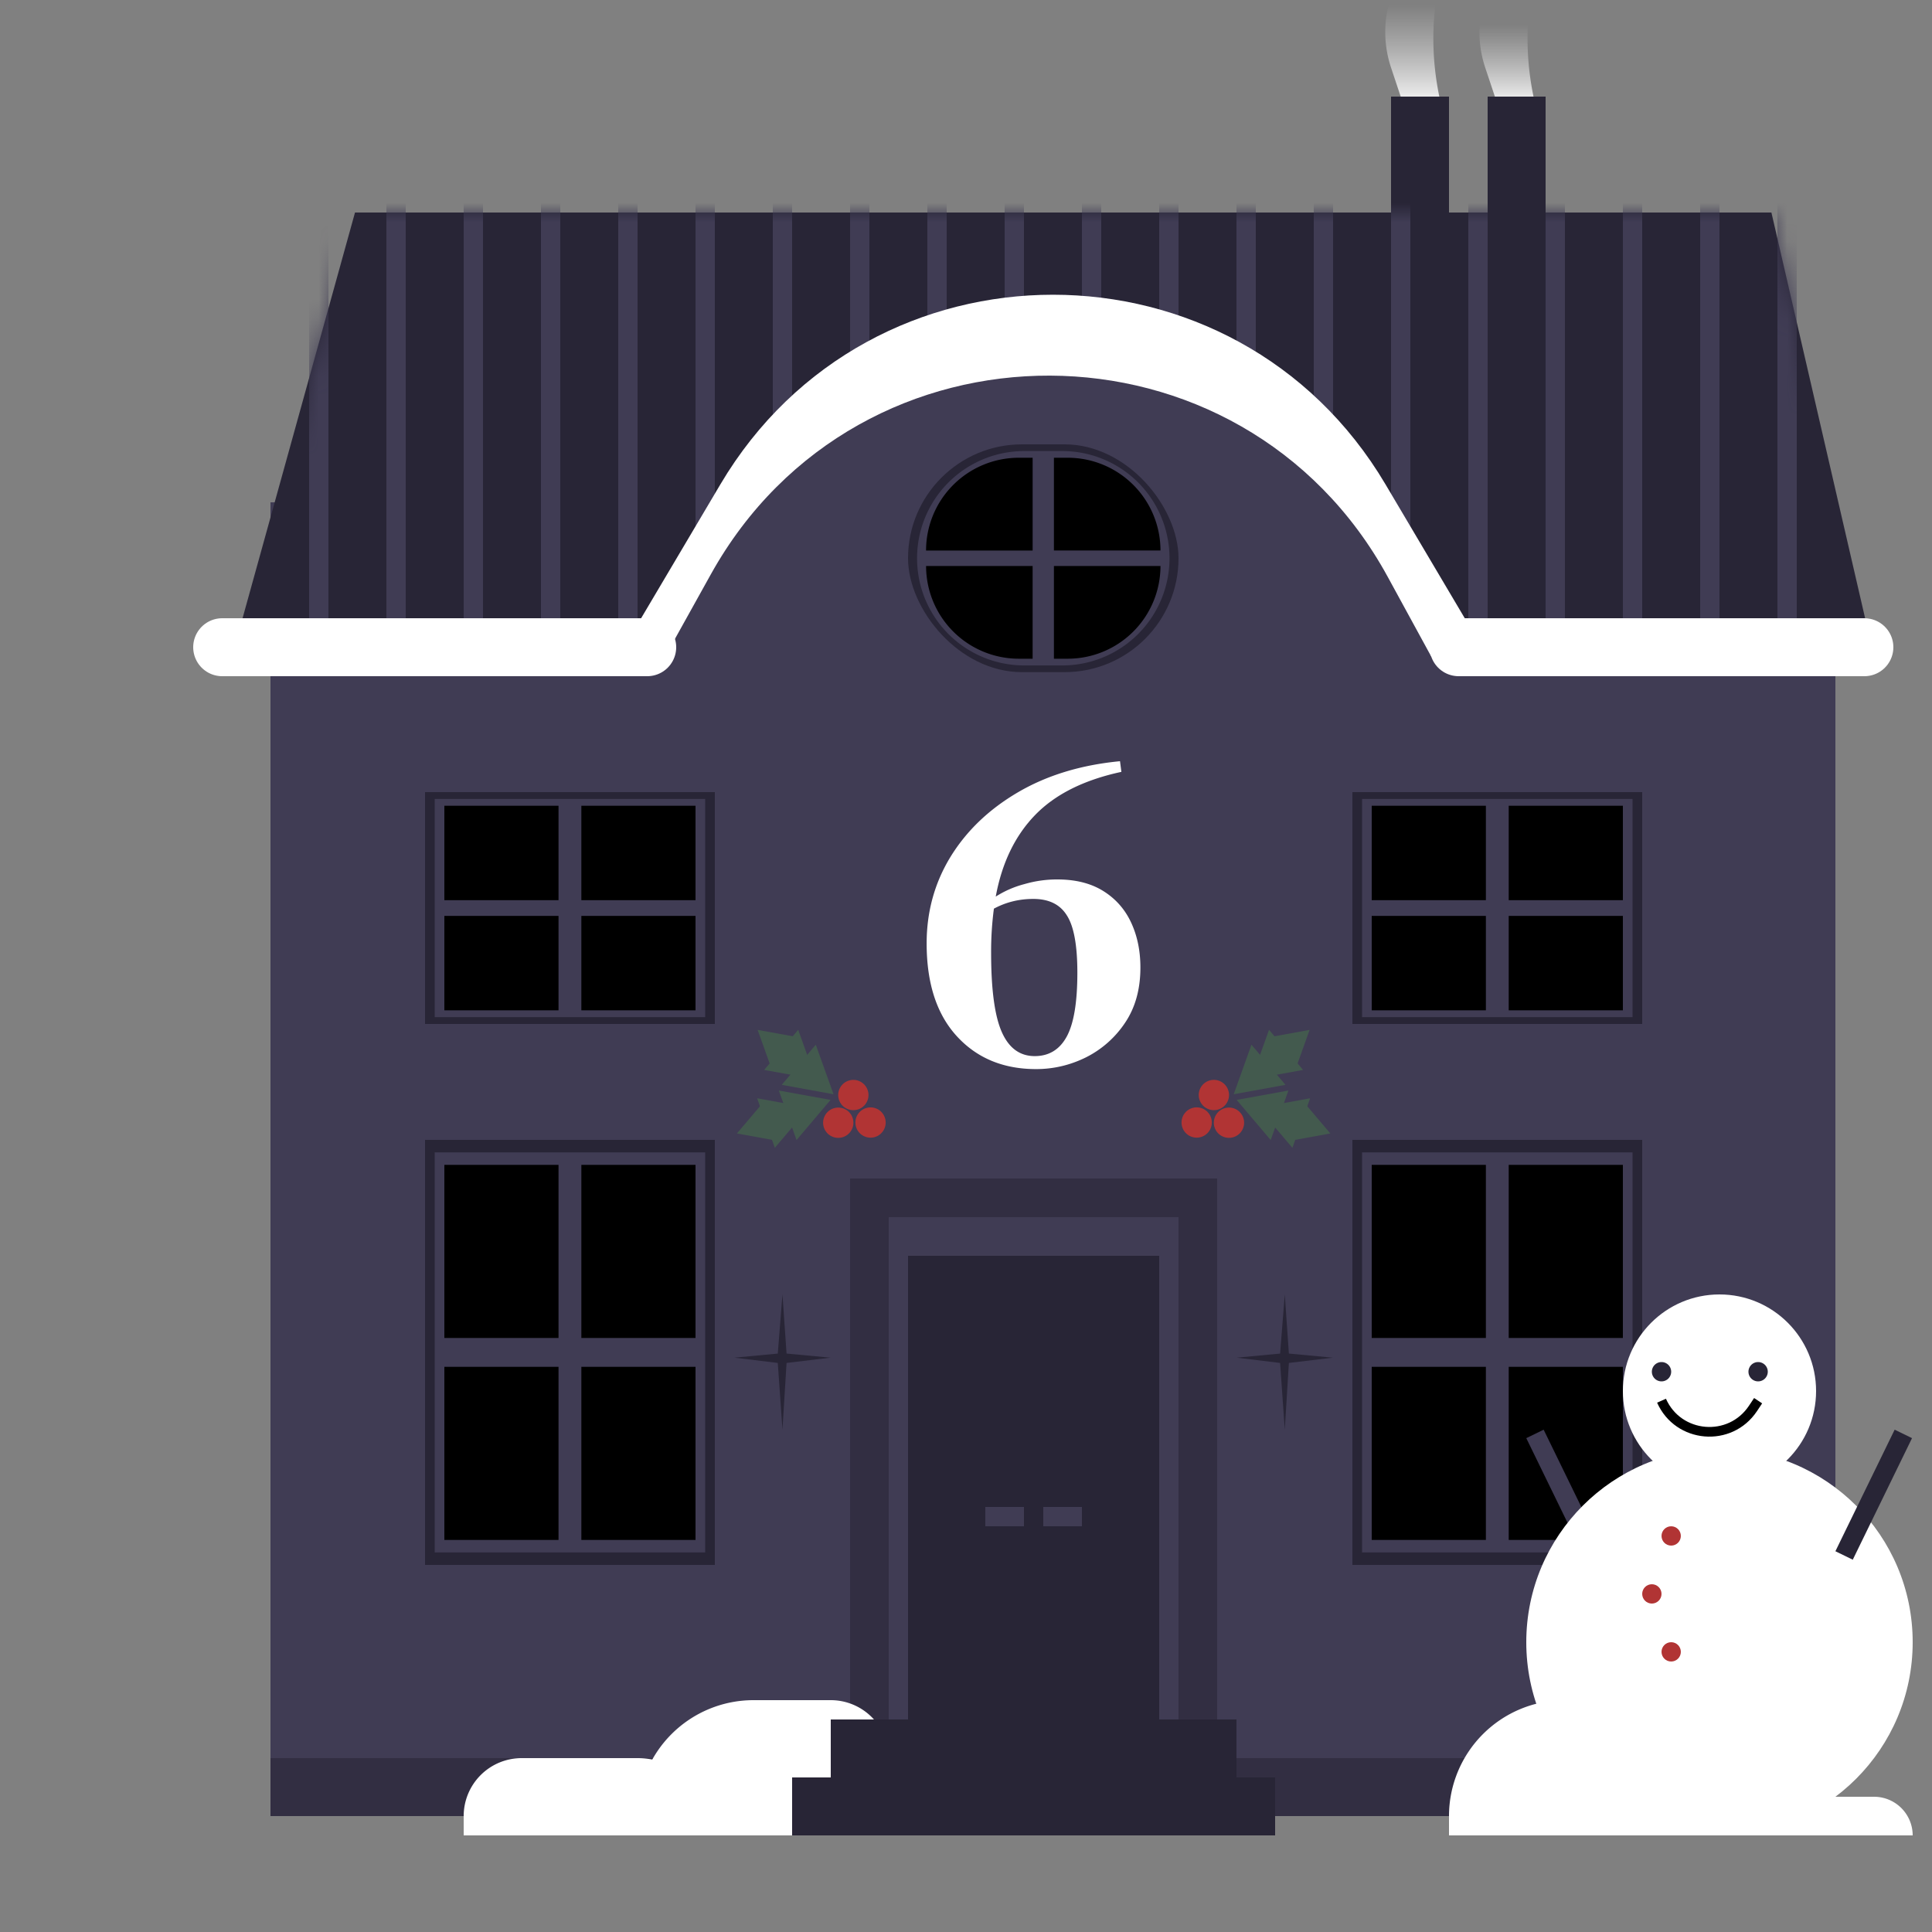 <svg xmlns="http://www.w3.org/2000/svg" width="100" height="100" fill="none" viewBox="0 0 100 100">
    <rect x="0" y="0" width="100" height="100" fill="#808080" stroke="none"/>
    <g clip-path="url(#clip0_58_181)">
        <path fill="#403C54" d="M14 26h81v68H14z"/>
        <path fill="#282536" fill-opacity=".6" d="M95 91H14v3h81z"/>
        <path stroke="#322E42" stroke-width="2" d="M45 62h17v28H45z"/>
        <path fill="#282536" d="M47 65h13v24H47z"/>
        <path fill="#403C54" d="M51 78h2v1h-2zM54 78h2v1h-2z"/>
        <path fill="#282536" d="M72 5h3v6h-3zM77 5h3v6h-3zM18.375 11h73.313L97 34H12l6.375-23Z"/>
        <mask id="mask0_58_181" width="85" height="23" x="12" y="11" maskUnits="userSpaceOnUse" style="mask-type:alpha">
            <path fill="#282536" d="M18.375 11h73.313L97 34H12l6.375-23Z"/>
        </mask>
        <g stroke="#403C54" mask="url(#mask0_58_181)">
            <path d="M16.5 6v31M20.5 6v31M24.5 6v31M28.5 6v31M32.5 6v31M36.5 6v31M40.5 6v31M44.5 6v31M48.5 6v31M52.5 6v31M56.5 6v31M60.5 6v31M64.5 6v31M68.5 6v31M72.5 6v31M76.5 6v31M80.5 6v31M84.5 6v31M88.5 6v31M92.5 6v31"/>
        </g>
        <path fill="#fff" d="M33 94a6 6 0 0 1 6-6h4a3 3 0 0 1 3 3v4H33v-1ZM75 94a6 6 0 0 1 6-6h4a3 3 0 0 1 3 3v4H75v-1Z"/>
        <path fill="#fff" d="M99 95a2 2 0 0 0-2-2h-9a2 2 0 0 0-2 2h13ZM37 95a4 4 0 0 0-4-4h-6a3 3 0 0 0-3 3v1h13Z"/>
        <path fill="#282536" d="M41 92h25v3H41zM43 89h21v3H43z"/>
        <path fill="#fff" d="M37.29 25.065c7.745-13.08 26.675-13.08 34.42 0L77 34H32l5.29-8.935Z"/>
        <path fill="#403C54" d="M36.795 29.723c7.656-13.768 27.484-13.692 35.034.135L74.5 34.75H34l2.795-5.027Z"/>
        <path stroke="#fff" stroke-linecap="round" stroke-width="3" d="M75.5 33.5h21M11.5 33.5h22"/>
        <path fill="#fff" d="M53.627 55.336c-1.696 0-3.064-.568-4.104-1.704-1.04-1.136-1.56-2.736-1.56-4.8 0-1.632.408-3.12 1.224-4.464.832-1.36 2-2.48 3.504-3.36 1.504-.88 3.264-1.416 5.28-1.608l.072.552c-1.936.416-3.424 1.16-4.464 2.232-1.04 1.072-1.72 2.48-2.04 4.224a5.185 5.185 0 0 1 1.488-.648 6.008 6.008 0 0 1 1.704-.24c.944 0 1.736.2 2.376.6.64.4 1.12.944 1.44 1.632.32.688.48 1.464.48 2.328 0 1.12-.264 2.072-.792 2.856a5.26 5.26 0 0 1-2.04 1.8c-.816.4-1.672.6-2.568.6ZM51.3 49.312c0 1.904.184 3.272.552 4.104.368.832.936 1.248 1.704 1.248.736 0 1.288-.336 1.656-1.008.368-.672.552-1.776.552-3.312 0-1.424-.184-2.416-.552-2.976-.352-.56-.928-.84-1.728-.84-.736 0-1.416.168-2.04.504a16.91 16.91 0 0 0-.144 2.28Z"/>
        <path fill="#435A4E" d="m63.857 56.638 2.68-.487-1.762-2.077-.918 2.564Z"/>
        <path fill="#435A4E" d="m64.767 55.866 2.68-.487-1.762-2.076-.918 2.563Z"/>
        <path fill="#435A4E" d="m67.785 53.307-.728 2.033-1.397-1.647 2.125-.386ZM64.01 56.931l1.76 2.077.919-2.563-2.68.486Z"/>
        <path fill="#435A4E" d="m65.132 57.334 1.762 2.076.917-2.563-2.679.487Z"/>
        <path fill="#435A4E" d="m68.858 58.668-2.125.386.728-2.034 1.397 1.648Z"/>
        <circle r=".784" fill="#B13434" transform="scale(-1 1) rotate(-13.018 222.856 307.822)"/>
        <circle r=".784" fill="#B13434" transform="scale(-1 1) rotate(-13.018 216.963 303.68)"/>
        <circle r=".784" fill="#B13434" transform="scale(-1 1) rotate(-13.018 223.647 300.491)"/>
        <path fill="#282536" d="M70 41h15v12H70z"/>
        <path fill="#403C54" d="M70.5 41.353h14v11.294h-14V41.353Z"/>
        <path fill="currentColor" d="M71 41.706h5.909v4.887H71zM78.091 41.706H84v4.887h-5.909zM78.091 47.407H84v4.887h-5.909zM71 47.407h5.909v4.887H71z"/>
        <path fill="#282536" d="M22 41h15v12H22z"/>
        <path fill="#403C54" d="M22.5 41.353h14v11.294h-14V41.353Z"/>
        <path fill="currentColor" d="M23 41.706h5.909v4.887H23zM30.091 41.706H36v4.887h-5.909zM30.091 47.407H36v4.887h-5.909zM23 47.407h5.909v4.887H23z"/>
        <path fill="#282536" d="M22 59h15v22H22z"/>
        <path fill="#403C54" d="M22.5 59.647h14v20.706h-14V59.647Z"/>
        <path fill="currentColor" d="M23 60.294h5.909v8.959H23zM30.091 60.294H36v8.959h-5.909zM30.091 70.747H36v8.959h-5.909zM23 70.747h5.909v8.959H23z"/>
        <path fill="#282536" d="M70 59h15v22H70z"/>
        <path fill="#403C54" d="M70.5 59.647h14v20.706h-14V59.647Z"/>
        <path fill="currentColor" d="M71 60.294h5.909v8.959H71zM78.091 60.294H84v8.959h-5.909zM78.091 70.747H84v8.959h-5.909zM71 70.747h5.909v8.959H71z"/>
        <path fill="#403C54" d="m79.899 74-.899.438 3.067 6.292.899-.438z"/>
        <circle cx="89" cy="85" r="10" fill="#fff"/>
        <circle cx="89" cy="72" r="5" fill="#fff"/>
        <circle cx="85.5" cy="82.5" r=".5" fill="#B13434"/>
        <circle cx="86.5" cy="79.5" r=".5" fill="#B13434"/>
        <circle cx="86.5" cy="85.5" r=".5" fill="#B13434"/>
        <path fill="#282536" d="M86.5 71a.5.5 0 1 1-1 0 .5.5 0 0 1 1 0ZM91.5 71a.5.5 0 1 1-1 0 .5.5 0 0 1 1 0ZM98.067 74l.899.438-3.067 6.292-.899-.438z"/>
        <path stroke="#000" stroke-width=".5" d="m91 72.5-.268.403C89.547 74.68 86.868 74.452 86 72.5"/>
        <path fill="#282536" d="m40.5 67 .212 3.06 2.274.213-2.274.273L40.5 74l-.242-3.454-2.244-.273 2.244-.212L40.5 67ZM66.5 67l.212 3.06 2.274.213-2.274.273L66.5 74l-.242-3.454-2.244-.273 2.244-.212L66.5 67Z"/>
        <path fill="url(#paint0_linear_58_181)" d="M72.5-1h2a14.71 14.71 0 0 0 0 6h-2L72 3.5a5.84 5.84 0 0 1-.175-3.047l.05-.239L72.5-1Z"/>
        <path fill="url(#paint1_linear_58_181)" d="M77.375-1h2a14.71 14.71 0 0 0 0 6h-2l-.5-1.5A5.84 5.84 0 0 1 76.7.453l.05-.239L77.375-1Z"/>
        <path fill="#435A4E" d="m43.143 56.638-2.68-.487 1.762-2.077.918 2.564Z"/>
        <path fill="#435A4E" d="m42.233 55.866-2.68-.487 1.762-2.076.918 2.563Z"/>
        <path fill="#435A4E" d="m39.215 53.307.728 2.033 1.397-1.647-2.125-.386ZM42.99 56.931l-1.76 2.077-.919-2.563 2.68.486Z"/>
        <path fill="#435A4E" d="m41.868 57.334-1.762 2.076-.917-2.563 2.679.487Z"/>
        <path fill="#435A4E" d="m38.142 58.668 2.125.386-.728-2.034-1.397 1.648Z"/>
        <circle cx="43.388" cy="58.112" r=".784" fill="#B13434" transform="rotate(-13.018 43.388 58.112)"/>
        <circle cx="44.169" cy="56.678" r=".784" fill="#B13434" transform="rotate(-13.018 44.17 56.678)"/>
        <circle cx="45.059" cy="58.102" r=".784" fill="#B13434" transform="rotate(-13.018 45.06 58.102)"/>
        <rect width="14" height="11.79" x="47" y="23" fill="#282536" rx="5.895"/>
        <path fill="#403C54" d="M47.467 28.895a5.548 5.548 0 0 1 5.548-5.548h1.97a5.548 5.548 0 1 1 0 11.096h-1.97a5.548 5.548 0 0 1-5.548-5.548Z"/>
        <path fill="currentColor" d="M47.933 28.495a4.801 4.801 0 0 1 4.801-4.802h.715v4.802h-5.516ZM54.551 23.693h.714a4.801 4.801 0 0 1 4.801 4.801h-5.515v-4.8ZM54.551 29.295h5.515a4.801 4.801 0 0 1-4.8 4.8h-.715v-4.8ZM47.933 29.295h5.516v4.8h-.715a4.801 4.801 0 0 1-4.8-4.8Z"/>
    </g>
    <defs>
        <linearGradient id="paint0_linear_58_181" x1="73.25" x2="73.25" y1="-.643" y2="5.357" gradientUnits="userSpaceOnUse">
            <stop offset=".151" stop-color="#D9D9D9" stop-opacity="0"/>
            <stop offset="1" stop-color="#F5F5F5"/>
        </linearGradient>
        <linearGradient id="paint1_linear_58_181" x1="78.625" x2="78.625" y1="-.643" y2="5.357" gradientUnits="userSpaceOnUse">
            <stop offset=".318" stop-color="#D9D9D9" stop-opacity="0"/>
            <stop offset="1" stop-color="#F5F5F5"/>
        </linearGradient>
        <clipPath id="clip0_58_181">
            <path fill="#fff" d="M0 0h100v100H0z"/>
        </clipPath>
    </defs>
</svg>